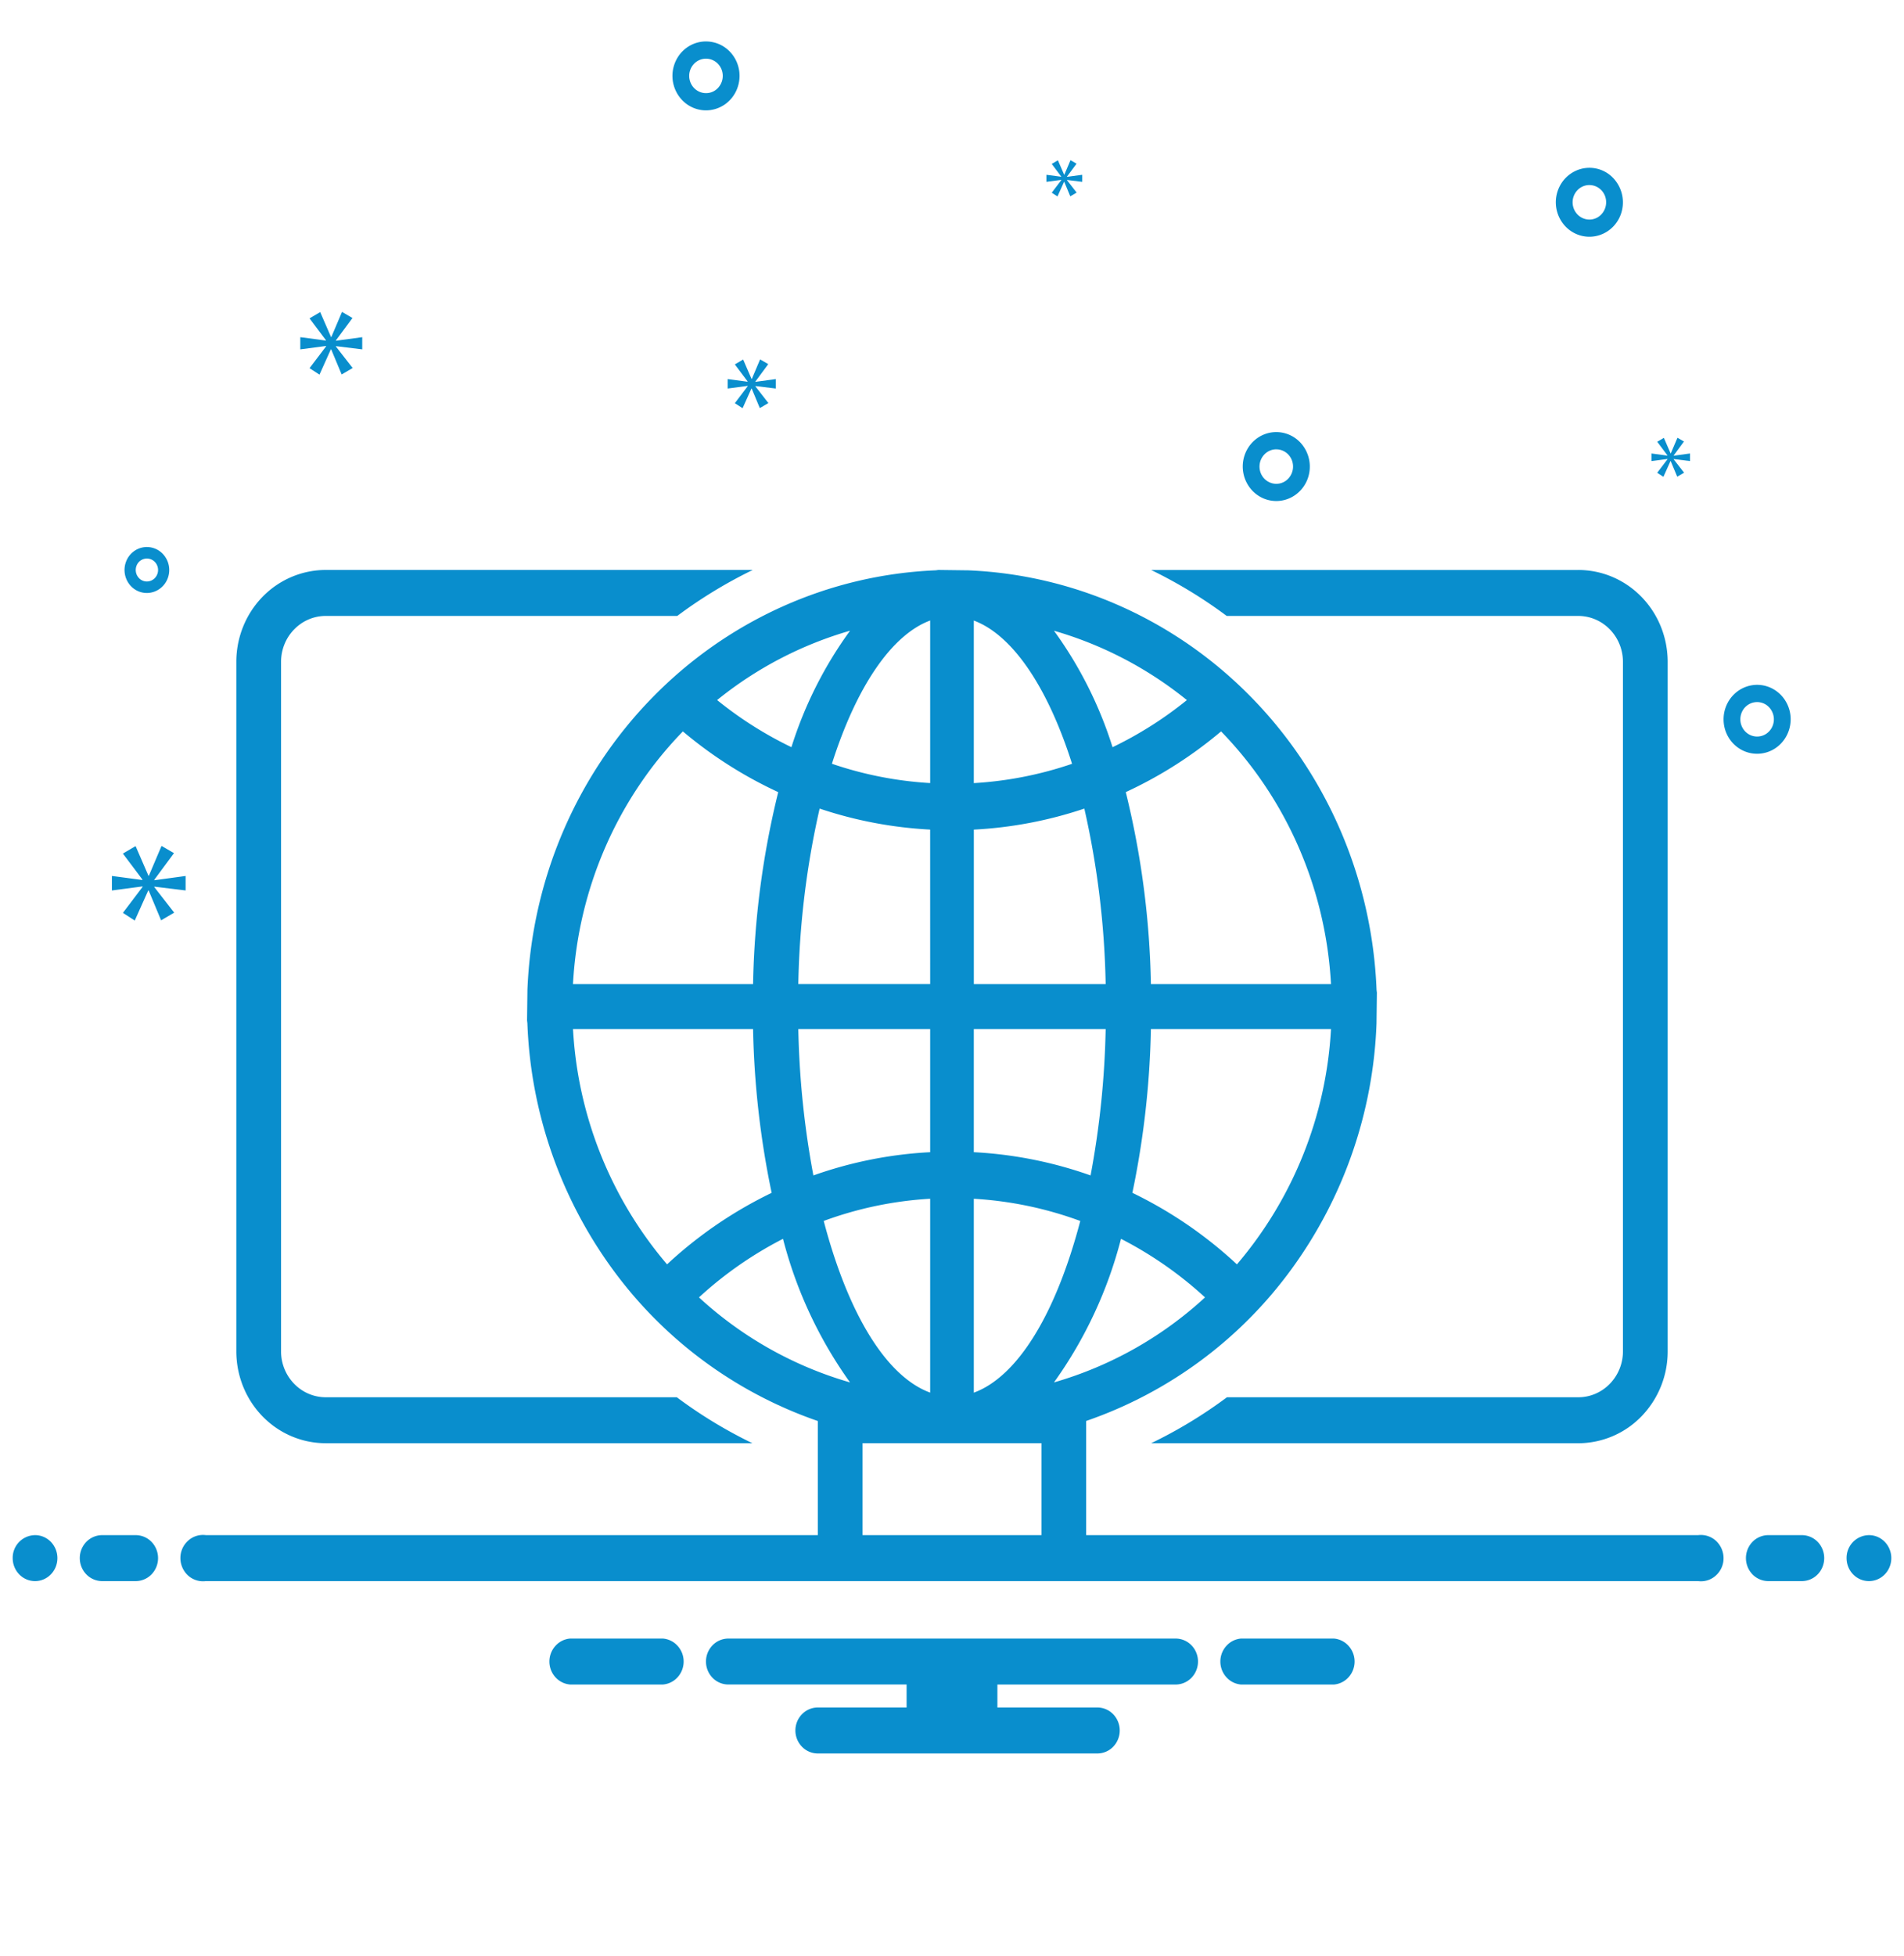 <svg width="75" height="77" fill="none" xmlns="http://www.w3.org/2000/svg"><g clip-path="url('#clip0_242_4137')" fill="#098ECD"><path d="M12.833 56.822H29.64a18.174 18.174 0 0 1-2.979-1.81H12.833c-.466 0-.913-.189-1.243-.527a1.832 1.832 0 0 1-.519-1.275V26.052c.002-.48.188-.938.519-1.275.33-.338.777-.528 1.243-.527h13.845a18.428 18.428 0 0 1 2.973-1.81H12.833c-.462 0-.92.093-1.347.274a3.514 3.514 0 0 0-1.143.782 3.623 3.623 0 0 0-.764 1.172 3.7 3.7 0 0 0-.27 1.384V53.21c.001.475.093.945.27 1.383.177.439.437.837.764 1.172.327.336.716.602 1.143.783a3.44 3.44 0 0 0 1.347.273ZM62.167 24.25c.466 0 .913.189 1.243.527.33.337.517.796.519 1.275V53.21a1.832 1.832 0 0 1-.519 1.275c-.33.338-.777.528-1.243.527H48.33a18.287 18.287 0 0 1-2.987 1.81h16.824a3.474 3.474 0 0 0 2.49-1.057 3.666 3.666 0 0 0 1.034-2.555V26.052c-.001-.475-.093-.945-.27-1.384a3.623 3.623 0 0 0-.764-1.171 3.516 3.516 0 0 0-1.143-.783 3.44 3.44 0 0 0-1.347-.273H45.344a18.445 18.445 0 0 1 2.977 1.809h13.846Zm.44-14.929c.261 0 .517-.08.734-.228a1.35 1.35 0 0 0 .487-.61 1.391 1.391 0 0 0-.287-1.478 1.29 1.29 0 0 0-1.44-.294 1.33 1.33 0 0 0-.593.5 1.383 1.383 0 0 0 .165 1.713c.248.254.584.397.934.397Zm0-2.035c.13 0 .259.04.367.114.109.075.194.18.244.305a.697.697 0 0 1-.144.74.644.644 0 0 1-.72.147.665.665 0 0 1-.296-.25.692.692 0 0 1 .082-.857.653.653 0 0 1 .467-.2Zm-12.333 12.44c.261 0 .517-.08.734-.229a1.35 1.35 0 0 0 .487-.609 1.39 1.39 0 0 0-.287-1.479 1.311 1.311 0 0 0-.676-.371 1.29 1.29 0 0 0-.764.077 1.33 1.33 0 0 0-.593.5 1.384 1.384 0 0 0 .165 1.713c.248.255.583.398.934.398Zm0-2.035c.13 0 .258.04.367.114.108.074.193.18.243.304a.696.696 0 0 1-.143.74.644.644 0 0 1-.72.147.665.665 0 0 1-.297-.25.692.692 0 0 1 .083-.856.652.652 0 0 1 .467-.2ZM27.809 4.345c.262 0 .517-.08.735-.228a1.35 1.35 0 0 0 .486-.61c.1-.248.127-.52.076-.784a1.37 1.37 0 0 0-.362-.695c-.185-.19-.42-.319-.677-.37a1.29 1.29 0 0 0-.763.076 1.33 1.33 0 0 0-.593.5 1.383 1.383 0 0 0 .165 1.713c.247.255.583.398.933.398Zm0-2.035c.131 0 .259.04.368.114.108.074.193.18.243.304a.696.696 0 0 1-.143.74.644.644 0 0 1-.72.147.664.664 0 0 1-.297-.25.692.692 0 0 1 .082-.857.653.653 0 0 1 .468-.198ZM70.536 28.32c0-.268-.078-.53-.223-.754a1.33 1.33 0 0 0-.593-.5 1.29 1.29 0 0 0-.763-.077 1.311 1.311 0 0 0-.677.372c-.185.19-.31.431-.362.695-.05.263-.025.536.075.784s.27.46.487.609a1.297 1.297 0 0 0 1.668-.17c.248-.254.387-.599.388-.959Zm-1.982 0c0-.134.038-.265.11-.377a.665.665 0 0 1 .297-.25.645.645 0 0 1 .72.148.695.695 0 0 1 .143.74.676.676 0 0 1-.243.304.649.649 0 0 1-.834-.085.688.688 0 0 1-.193-.48ZM5.786 21.537a.865.865 0 0 0-.49.152.9.9 0 0 0-.324.406.927.927 0 0 0 .19.986.86.86 0 0 0 .96.196.886.886 0 0 0 .396-.333.922.922 0 0 0-.11-1.142.87.87 0 0 0-.622-.265Zm0 1.357a.432.432 0 0 1-.245-.076.464.464 0 0 1-.067-.696.438.438 0 0 1 .48-.098c.08.034.15.092.198.166a.461.461 0 0 1-.055.571.435.435 0 0 1-.311.133ZM1.381 62.25c.486 0 .88-.405.88-.905s-.394-.905-.88-.905a.893.893 0 0 0-.881.905c0 .5.394.905.88.905ZM5.345 60.44H4.024a.87.87 0 0 0-.623.265.917.917 0 0 0-.258.64c0 .24.093.47.258.64a.87.87 0 0 0 .623.265h1.321a.87.87 0 0 0 .623-.265c.165-.17.258-.4.258-.64s-.093-.47-.258-.64a.87.87 0 0 0-.623-.265Zm65.631 0h-1.321a.87.87 0 0 0-.623.265.917.917 0 0 0-.258.64c0 .24.093.47.258.64a.87.87 0 0 0 .623.265h1.321a.87.87 0 0 0 .623-.265c.165-.17.258-.4.258-.64s-.093-.47-.258-.64a.87.87 0 0 0-.623-.265ZM73.62 62.25c.486 0 .88-.405.88-.905s-.394-.905-.88-.905a.893.893 0 0 0-.882.905c0 .5.394.905.881.905Z"/><path d="M66.89 60.44H42.785v-4.495a16.766 16.766 0 0 0 8.097-5.99 17.489 17.489 0 0 0 3.34-9.658l.015-1.214-.013-.108c-.17-4.324-1.918-8.424-4.898-11.485-2.979-3.061-6.97-4.858-11.18-5.035l-1.18-.015-.106.014c-4.21.174-8.201 1.97-11.181 5.029-2.98 3.058-4.73 7.157-4.903 11.48l-.015 1.213.013.109a17.507 17.507 0 0 0 3.34 9.664 16.785 16.785 0 0 0 8.1 5.998v4.493H8.11a.867.867 0 0 0-.701.22.911.911 0 0 0-.303.685.934.934 0 0 0 .303.686.882.882 0 0 0 .7.219h58.78a.868.868 0 0 0 .7-.22.91.91 0 0 0 .303-.685.934.934 0 0 0-.303-.685.882.882 0 0 0-.7-.22ZM48.724 49.78a16.709 16.709 0 0 0-4.119-2.817c.444-2.12.688-4.28.73-6.45h7.094a15.587 15.587 0 0 1-3.705 9.266Zm3.705-11.034h-7.094a34.037 34.037 0 0 0-.99-7.56 16.587 16.587 0 0 0 3.754-2.39c2.585 2.658 4.126 6.2 4.33 9.95Zm-5.677-11.183a14.864 14.864 0 0 1-2.928 1.855 15.877 15.877 0 0 0-2.307-4.585 14.878 14.878 0 0 1 5.235 2.73Zm-8.393-3.131c1.507.56 2.898 2.581 3.87 5.64a14.569 14.569 0 0 1-3.87.76v-6.4Zm0 8.231a16.288 16.288 0 0 0 4.354-.828 34.04 34.04 0 0 1 .84 6.911H38.36v-6.083Zm5.194 7.85a34.824 34.824 0 0 1-.594 5.765 16.304 16.304 0 0 0-4.6-.915v-4.85h5.194Zm-5.194 6.684c1.431.083 2.844.377 4.194.874-.975 3.706-2.485 6.134-4.194 6.76v-7.634ZM36.64 24.43v6.4a14.557 14.557 0 0 1-3.87-.76c.973-3.059 2.363-5.08 3.87-5.64Zm-4.6 21.848a34.89 34.89 0 0 1-.594-5.765h5.194v4.85c-1.567.08-3.116.389-4.6.915Zm4.6.918v7.633c-1.71-.626-3.22-3.054-4.193-6.759a14.543 14.543 0 0 1 4.193-.874Zm-5.194-8.45c.042-2.328.323-4.645.84-6.911 1.408.473 2.873.75 4.353.827l.001 6.083h-5.194Zm2.038-13.914a15.837 15.837 0 0 0-2.309 4.585 14.885 14.885 0 0 1-2.927-1.855 14.865 14.865 0 0 1 5.236-2.73ZM26.9 28.797a16.647 16.647 0 0 0 3.755 2.39 34.15 34.15 0 0 0-.991 7.56H22.57c.203-3.75 1.744-7.293 4.329-9.95Zm-4.33 11.717h7.094c.042 2.169.287 4.328.732 6.45a16.675 16.675 0 0 0-4.12 2.815 15.576 15.576 0 0 1-3.705-9.265Zm4.963 10.566a14.984 14.984 0 0 1 3.31-2.306 16.974 16.974 0 0 0 2.64 5.653 14.855 14.855 0 0 1-5.95-3.347Zm13.49 9.36h-7.047v-3.619h7.048v3.62Zm.494-6.013a16.968 16.968 0 0 0 2.64-5.653 14.987 14.987 0 0 1 3.31 2.306 14.842 14.842 0 0 1-5.95 3.347ZM6.077 34.639l.776-1.05-.49-.285-.499 1.175h-.016l-.507-1.167-.5.294.77 1.024v.017l-1.203-.16v.572l1.21-.16v.017l-.776 1.024.466.303.531-1.184h.017l.49 1.175.516-.302-.785-1.008v-.016l1.234.15v-.57l-1.234.168v-.017ZM13.231 13.402l.653-.882-.412-.24-.42.988h-.013l-.426-.981-.42.247.646.861v.014l-1.01-.134v.48l1.017-.134v.014l-.653.86.392.255.447-.995h.014l.412.988.433-.254-.66-.847v-.014l1.038.127v-.48l-1.038.14v-.013ZM41.806 7.09l-.377.497.226.147.259-.575h.008l.237.57.25-.146-.38-.49v-.008l.599.074v-.277l-.6.081v-.008l.378-.51-.238-.138-.242.57h-.009l-.245-.566-.243.143.374.497v.008l-.584-.077v.277l.587-.077v.008ZM66.571 18.153v-.299l-.645.088v-.009l.406-.55-.256-.148-.262.615h-.008l-.265-.611-.261.154.402.536v.009l-.63-.084v.299l.634-.083v.008l-.407.536.244.159.279-.62h.008l.257.615.27-.158-.411-.527v-.01l.645.08ZM29.454 15.204l-.508.67.305.198.348-.775h.01l.321.77.337-.198-.513-.66v-.01l.807.098v-.373l-.807.11v-.011l.508-.687-.321-.186-.326.769h-.011l-.331-.764-.327.192.503.67v.012l-.786-.105v.373l.791-.104v.011ZM52.544 64.512h-3.66a.875.875 0 0 0-.578.29.921.921 0 0 0 0 1.23c.15.168.357.271.579.29h3.659a.875.875 0 0 0 .579-.29.921.921 0 0 0 0-1.23.875.875 0 0 0-.579-.29Zm-26.429 0h-3.659a.875.875 0 0 0-.579.29.921.921 0 0 0 0 1.231c.15.167.358.27.579.288h3.66a.875.875 0 0 0 .578-.289.921.921 0 0 0 0-1.23.875.875 0 0 0-.579-.29Zm20.195 0H28.69a.87.87 0 0 0-.622.265.917.917 0 0 0-.259.64c0 .24.093.47.259.64a.87.87 0 0 0 .622.264h7.022v.905h-3.498a.87.87 0 0 0-.623.265.918.918 0 0 0 0 1.28.87.87 0 0 0 .623.265h11.012a.87.87 0 0 0 .623-.265c.165-.17.258-.4.258-.64s-.093-.47-.258-.64a.87.87 0 0 0-.623-.265h-3.938v-.904h7.022a.87.87 0 0 0 .622-.266c.166-.17.258-.4.258-.64s-.092-.47-.258-.639a.87.87 0 0 0-.623-.265Z"/></g><defs><clipPath id="clip0_242_4137"><path fill="#fff" transform="translate(.5 .5)" d="M0 0h74v76H0z"/></clipPath></defs></svg>